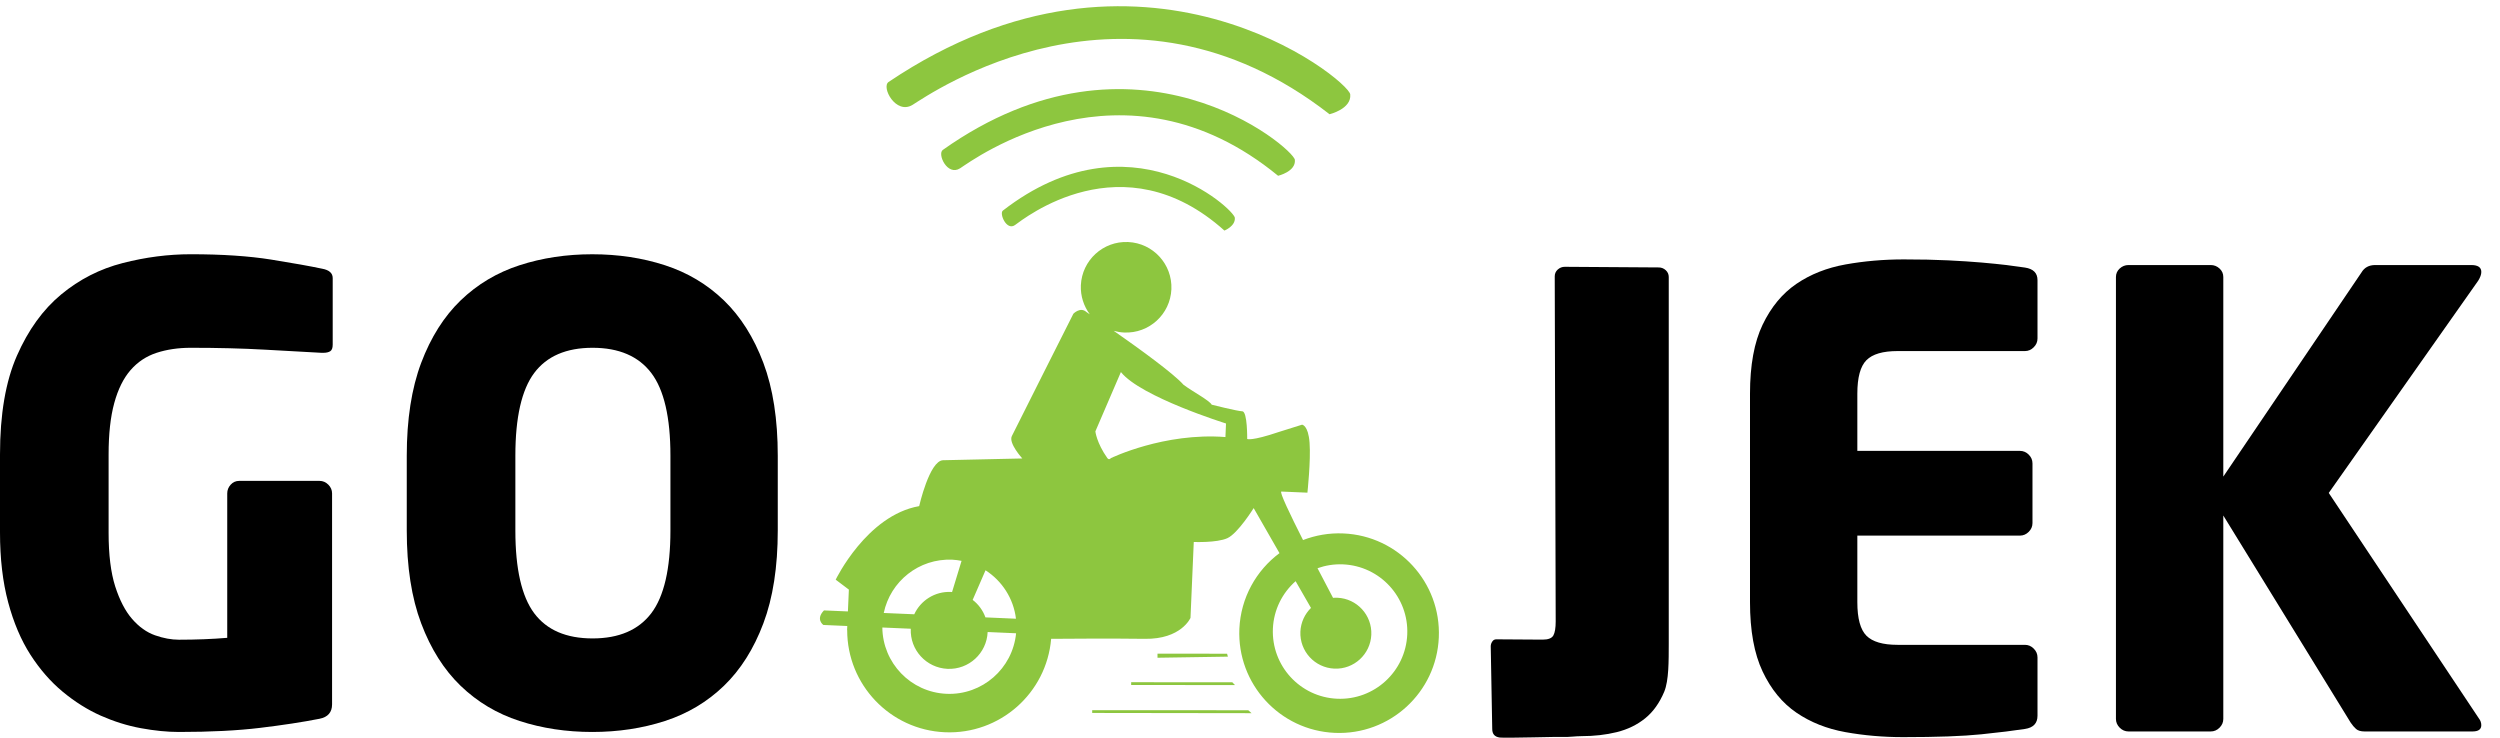 <?xml version="1.0" encoding="UTF-8" standalone="no"?>
<svg width="122px" height="36px" viewBox="0 0 122 36" version="1.1" xmlns="http://www.w3.org/2000/svg" xmlns:xlink="http://www.w3.org/1999/xlink">
    <!-- Generator: Sketch 3.6 (26304) - http://www.bohemiancoding.com/sketch -->
    <title>Group 2</title>
    <desc>Created with Sketch.</desc>
    <defs></defs>
    <g id="V5_Home" stroke="none" stroke-width="1" fill="none" fill-rule="evenodd">
        <g transform="translate(-659, -15)" id="Group-2">
            <g transform="translate(659, 15)">
                <path d="M65.558,26.032 C64.864,26.001 64.197,26.12 63.588,26.355 C62.959,25.112 62.418,23.983 62.533,23.988 C62.788,23.999 63.802,24.042 63.802,24.042 C63.802,24.042 63.972,22.473 63.907,21.607 C63.843,20.739 63.539,20.725 63.539,20.725 L62.403,21.082 C61.063,21.535 60.863,21.423 60.863,21.423 C60.863,21.423 60.879,20.084 60.626,20.072 C60.371,20.062 59.131,19.749 59.131,19.749 C59.026,19.545 58.193,19.104 57.758,18.779 C57.27,18.226 55.574,16.999 54.349,16.144 C54.512,16.19 54.683,16.22 54.861,16.227 C56.079,16.28 57.111,15.334 57.164,14.115 C57.215,12.895 56.27,11.864 55.051,11.811 C53.83,11.757 52.799,12.704 52.746,13.923 C52.724,14.451 52.89,14.943 53.182,15.338 C53.073,15.266 53.014,15.225 53.014,15.225 C52.721,14.958 52.381,15.31 52.381,15.31 C52.381,15.31 49.545,20.935 49.377,21.283 C49.209,21.631 49.889,22.373 49.889,22.373 L46.02,22.459 C45.357,22.482 44.856,24.699 44.856,24.699 C42.293,25.149 40.782,28.288 40.782,28.288 L41.425,28.773 L41.378,29.838 L40.21,29.788 C39.785,30.225 40.18,30.498 40.18,30.498 L41.346,30.549 L41.346,30.569 L41.338,30.752 L41.343,30.752 C41.34,33.409 43.433,35.618 46.113,35.734 C48.795,35.849 51.072,33.826 51.296,31.175 C51.834,31.17 54.29,31.152 55.866,31.175 C57.646,31.201 58.096,30.153 58.096,30.153 L58.256,26.448 C58.256,26.448 59.374,26.497 59.894,26.264 C60.41,26.032 61.179,24.795 61.179,24.795 L62.439,26.993 C61.306,27.837 60.548,29.166 60.481,30.687 C60.365,33.375 62.45,35.647 65.137,35.764 C67.825,35.881 70.099,33.796 70.214,31.107 C70.33,28.42 68.244,26.147 65.558,26.032 L65.558,26.032 Z M48.094,27.83 C48.9,28.349 49.461,29.206 49.579,30.193 L48.089,30.128 C47.967,29.787 47.75,29.492 47.466,29.275 L48.094,27.83 Z M46.472,27.313 C46.626,27.32 46.775,27.341 46.924,27.37 L46.46,28.893 C46.44,28.89 46.423,28.889 46.403,28.887 C45.619,28.853 44.925,29.306 44.616,29.977 L43.127,29.913 C43.45,28.37 44.845,27.242 46.472,27.313 L46.472,27.313 Z M46.189,33.858 C44.44,33.782 43.076,32.349 43.058,30.622 L44.446,30.682 C44.4,31.719 45.205,32.594 46.24,32.64 C47.278,32.684 48.153,31.88 48.197,30.843 L49.585,30.904 C49.418,32.624 47.935,33.933 46.189,33.858 L46.189,33.858 Z M59.801,21.328 C56.809,21.095 54.212,22.356 54.212,22.356 C54.212,22.356 54.124,22.476 54.034,22.349 C53.512,21.606 53.454,21.052 53.454,21.052 L54.7,18.156 C55.663,19.368 59.829,20.666 59.829,20.666 L59.801,21.328 Z M65.254,34.098 C63.444,34.02 62.04,32.488 62.117,30.678 C62.157,29.75 62.581,28.931 63.226,28.362 L63.976,29.667 C63.674,29.964 63.48,30.37 63.459,30.825 C63.419,31.78 64.161,32.587 65.117,32.629 C66.071,32.671 66.878,31.929 66.92,30.976 C66.962,30.019 66.219,29.21 65.264,29.17 C65.193,29.166 65.122,29.17 65.052,29.175 C64.877,28.844 64.603,28.321 64.295,27.729 C64.681,27.592 65.101,27.522 65.538,27.541 C67.348,27.618 68.752,29.15 68.674,30.96 C68.595,32.772 67.064,34.176 65.254,34.098 L65.254,34.098 Z" id="Fill-1" fill="#8DC63F"></path>
                <path d="M16.114,17.141 C16.032,17.192 15.919,17.217 15.777,17.217 L15.685,17.217 C14.949,17.177 14.031,17.126 12.928,17.064 C11.825,17.002 10.62,16.972 9.313,16.972 C8.701,16.972 8.144,17.054 7.643,17.217 C7.142,17.381 6.719,17.662 6.372,18.06 C6.025,18.458 5.76,18.994 5.576,19.668 C5.391,20.342 5.3,21.179 5.3,22.18 L5.3,26.009 C5.3,27.071 5.407,27.939 5.621,28.614 C5.837,29.287 6.111,29.819 6.449,30.207 C6.786,30.594 7.158,30.859 7.567,31.003 C7.975,31.146 8.364,31.218 8.731,31.218 C9.568,31.218 10.355,31.187 11.089,31.126 L11.089,24.079 C11.089,23.917 11.146,23.773 11.258,23.651 C11.37,23.528 11.508,23.467 11.672,23.467 L15.593,23.467 C15.756,23.467 15.899,23.528 16.022,23.651 C16.144,23.773 16.205,23.917 16.205,24.079 L16.205,34.373 C16.205,34.76 16.001,34.996 15.593,35.076 C14.755,35.241 13.785,35.388 12.683,35.521 C11.58,35.654 10.262,35.72 8.731,35.72 C8.159,35.72 7.541,35.658 6.877,35.536 C6.214,35.414 5.56,35.209 4.917,34.924 C4.274,34.638 3.655,34.249 3.064,33.76 C2.471,33.269 1.946,32.667 1.486,31.952 C1.027,31.238 0.664,30.385 0.399,29.394 C0.133,28.404 4.5e-05,27.265 4.5e-05,25.979 L4.5e-05,22.181 C4.5e-05,20.22 0.275,18.611 0.827,17.356 C1.379,16.1 2.098,15.104 2.987,14.368 C3.875,13.633 4.876,13.122 5.989,12.837 C7.102,12.551 8.21,12.407 9.313,12.407 C10.845,12.407 12.152,12.495 13.234,12.668 C14.316,12.842 15.143,12.99 15.716,13.112 C16.063,13.174 16.236,13.327 16.236,13.571 L16.236,16.819 C16.236,16.982 16.195,17.09 16.114,17.141" id="Fill-3" fill="#000000"></path>
                <path d="M37.955,25.887 C37.955,27.663 37.721,29.176 37.252,30.421 C36.783,31.667 36.141,32.683 35.326,33.469 C34.51,34.255 33.552,34.827 32.45,35.184 C31.35,35.541 30.167,35.72 28.903,35.72 C27.639,35.72 26.456,35.541 25.355,35.184 C24.254,34.827 23.296,34.255 22.48,33.469 C21.665,32.683 21.023,31.666 20.554,30.421 C20.084,29.175 19.85,27.663 19.85,25.887 L19.85,22.241 C19.85,20.464 20.085,18.953 20.554,17.707 C21.023,16.463 21.665,15.446 22.48,14.659 C23.296,13.874 24.254,13.301 25.355,12.944 C26.456,12.587 27.639,12.408 28.903,12.408 C30.167,12.408 31.35,12.587 32.45,12.944 C33.551,13.301 34.51,13.874 35.326,14.659 C36.141,15.446 36.783,16.463 37.252,17.707 C37.721,18.953 37.955,20.464 37.955,22.241 L37.955,25.887 Z M32.717,22.233 C32.717,20.367 32.405,19.023 31.783,18.202 C31.159,17.383 30.205,16.972 28.918,16.972 C27.631,16.972 26.682,17.383 26.069,18.202 C25.457,19.023 25.15,20.367 25.15,22.233 L25.15,25.895 C25.15,27.761 25.457,29.105 26.069,29.926 C26.682,30.745 27.631,31.155 28.918,31.155 C30.205,31.155 31.159,30.745 31.783,29.926 C32.405,29.105 32.717,27.761 32.717,25.895 L32.717,22.233 Z" id="Fill-5" fill="#000000"></path>
                <path d="M98.817,35.573 C98.286,35.655 97.577,35.742 96.688,35.834 C95.8,35.926 94.529,35.972 92.875,35.972 C91.894,35.972 90.952,35.89 90.051,35.727 C89.148,35.564 88.352,35.247 87.664,34.777 C86.975,34.307 86.427,33.639 86.016,32.77 C85.605,31.903 85.4,30.775 85.4,29.386 L85.4,19.214 C85.4,17.826 85.605,16.702 86.016,15.845 C86.427,14.987 86.975,14.324 87.664,13.853 C88.352,13.384 89.153,13.068 90.066,12.904 C90.977,12.741 91.925,12.659 92.905,12.659 C93.722,12.659 94.441,12.674 95.065,12.705 C95.688,12.736 96.234,12.771 96.704,12.812 C97.174,12.853 97.577,12.894 97.914,12.934 C98.251,12.976 98.551,13.017 98.818,13.057 C99.226,13.119 99.43,13.323 99.43,13.67 L99.43,16.519 C99.43,16.683 99.369,16.825 99.246,16.947 C99.125,17.07 98.981,17.132 98.818,17.132 L92.6,17.132 C91.884,17.132 91.379,17.279 91.083,17.576 C90.787,17.872 90.638,18.418 90.638,19.214 L90.638,22.003 L98.572,22.003 C98.736,22.003 98.879,22.063 99.002,22.186 C99.125,22.308 99.185,22.452 99.185,22.615 L99.185,25.525 C99.185,25.689 99.125,25.831 99.002,25.954 C98.879,26.076 98.736,26.138 98.572,26.138 L90.638,26.138 L90.638,29.385 C90.638,30.182 90.787,30.728 91.083,31.024 C91.379,31.32 91.884,31.468 92.6,31.468 L98.818,31.468 C98.981,31.468 99.125,31.529 99.246,31.652 C99.369,31.774 99.43,31.918 99.43,32.08 L99.43,34.929 C99.43,35.297 99.225,35.512 98.817,35.573" id="Fill-7" fill="#000000"></path>
                <path d="M121.088,13.271 C121.088,13.394 121.037,13.537 120.935,13.7 L113.643,24.055 L120.965,35.052 C121.046,35.155 121.087,35.267 121.087,35.389 C121.087,35.594 120.944,35.695 120.659,35.695 L115.389,35.695 C115.206,35.695 115.067,35.654 114.975,35.573 C114.884,35.492 114.797,35.389 114.715,35.267 L108.497,25.157 L108.497,35.083 C108.497,35.246 108.436,35.389 108.313,35.512 C108.191,35.634 108.048,35.695 107.884,35.695 L103.871,35.695 C103.707,35.695 103.565,35.634 103.442,35.512 C103.32,35.389 103.258,35.246 103.258,35.083 L103.258,13.517 C103.258,13.354 103.32,13.215 103.442,13.103 C103.565,12.991 103.707,12.934 103.871,12.934 L107.884,12.934 C108.048,12.934 108.191,12.991 108.313,13.103 C108.436,13.215 108.497,13.354 108.497,13.517 L108.497,23.258 L115.236,13.302 C115.379,13.057 115.604,12.934 115.911,12.934 L120.597,12.934 C120.924,12.934 121.088,13.047 121.088,13.271" id="Fill-9" fill="#000000"></path>
                <path id="Fill-11" fill="#8DC63F" d="M55.201,33.427 L60.268,33.432 L60.137,33.296 L55.201,33.292 L55.201,33.427 Z"></path>
                <path id="Fill-13" fill="#8DC63F" d="M53.299,34.792 L61.075,34.803 L60.916,34.66 L53.299,34.657 L53.299,34.792 Z"></path>
                <path id="Fill-15" fill="#8DC63F" d="M56.486,32.098 L59.921,32.044 L59.881,31.901 L56.486,31.899 L56.486,32.098 Z"></path>
                <path d="M44.533,5.117 C45.347,4.617 54.976,-2.148 64.882,5.575 C64.882,5.575 65.96,5.317 65.892,4.608 C65.824,3.899 55.722,-4.316 43.363,4 C42.993,4.25 43.718,5.615 44.533,5.117" id="Fill-17" fill="#8DC63F"></path>
                <path d="M46.854,8.212 C47.475,7.808 54.818,2.378 62.371,8.578 C62.371,8.578 63.243,8.374 63.19,7.803 C63.137,7.234 55.435,0.641 46.009,7.316 C45.728,7.516 46.234,8.613 46.854,8.212" id="Fill-19" fill="#8DC63F"></path>
                <path d="M49.528,10.985 C49.938,10.698 54.776,6.788 59.752,11.252 C59.752,11.252 60.295,11.037 60.26,10.627 C60.226,10.217 55.15,5.469 48.94,10.277 C48.754,10.419 49.12,11.274 49.528,10.985" id="Fill-21" fill="#8DC63F"></path>
                <path d="M81.215,33.755 C80.985,34.302 80.677,34.736 80.284,35.054 C79.892,35.371 79.43,35.596 78.898,35.728 C78.367,35.859 77.792,35.924 77.173,35.924 C76.893,35.924 76.525,35.977 76.305,35.961 C76.085,35.945 73.514,36.025 73.187,35.992 C72.941,35.958 72.821,35.82 72.821,35.575 L72.748,31.541 C72.748,31.459 72.772,31.383 72.822,31.309 C72.87,31.234 72.936,31.199 73.018,31.199 L75.28,31.214 C75.558,31.214 75.733,31.144 75.807,31.005 C75.881,30.866 75.918,30.641 75.918,30.33 L75.871,13.485 C75.871,13.355 75.919,13.244 76.017,13.154 C76.117,13.065 76.23,13.02 76.361,13.02 L80.945,13.051 C81.074,13.051 81.191,13.096 81.288,13.185 C81.386,13.276 81.435,13.386 81.435,13.516 L81.435,31.406 C81.434,32.239 81.442,33.208 81.215,33.755" id="Fill-23" fill="#000000"></path>
            </g>
        </g>
    </g>
</svg>